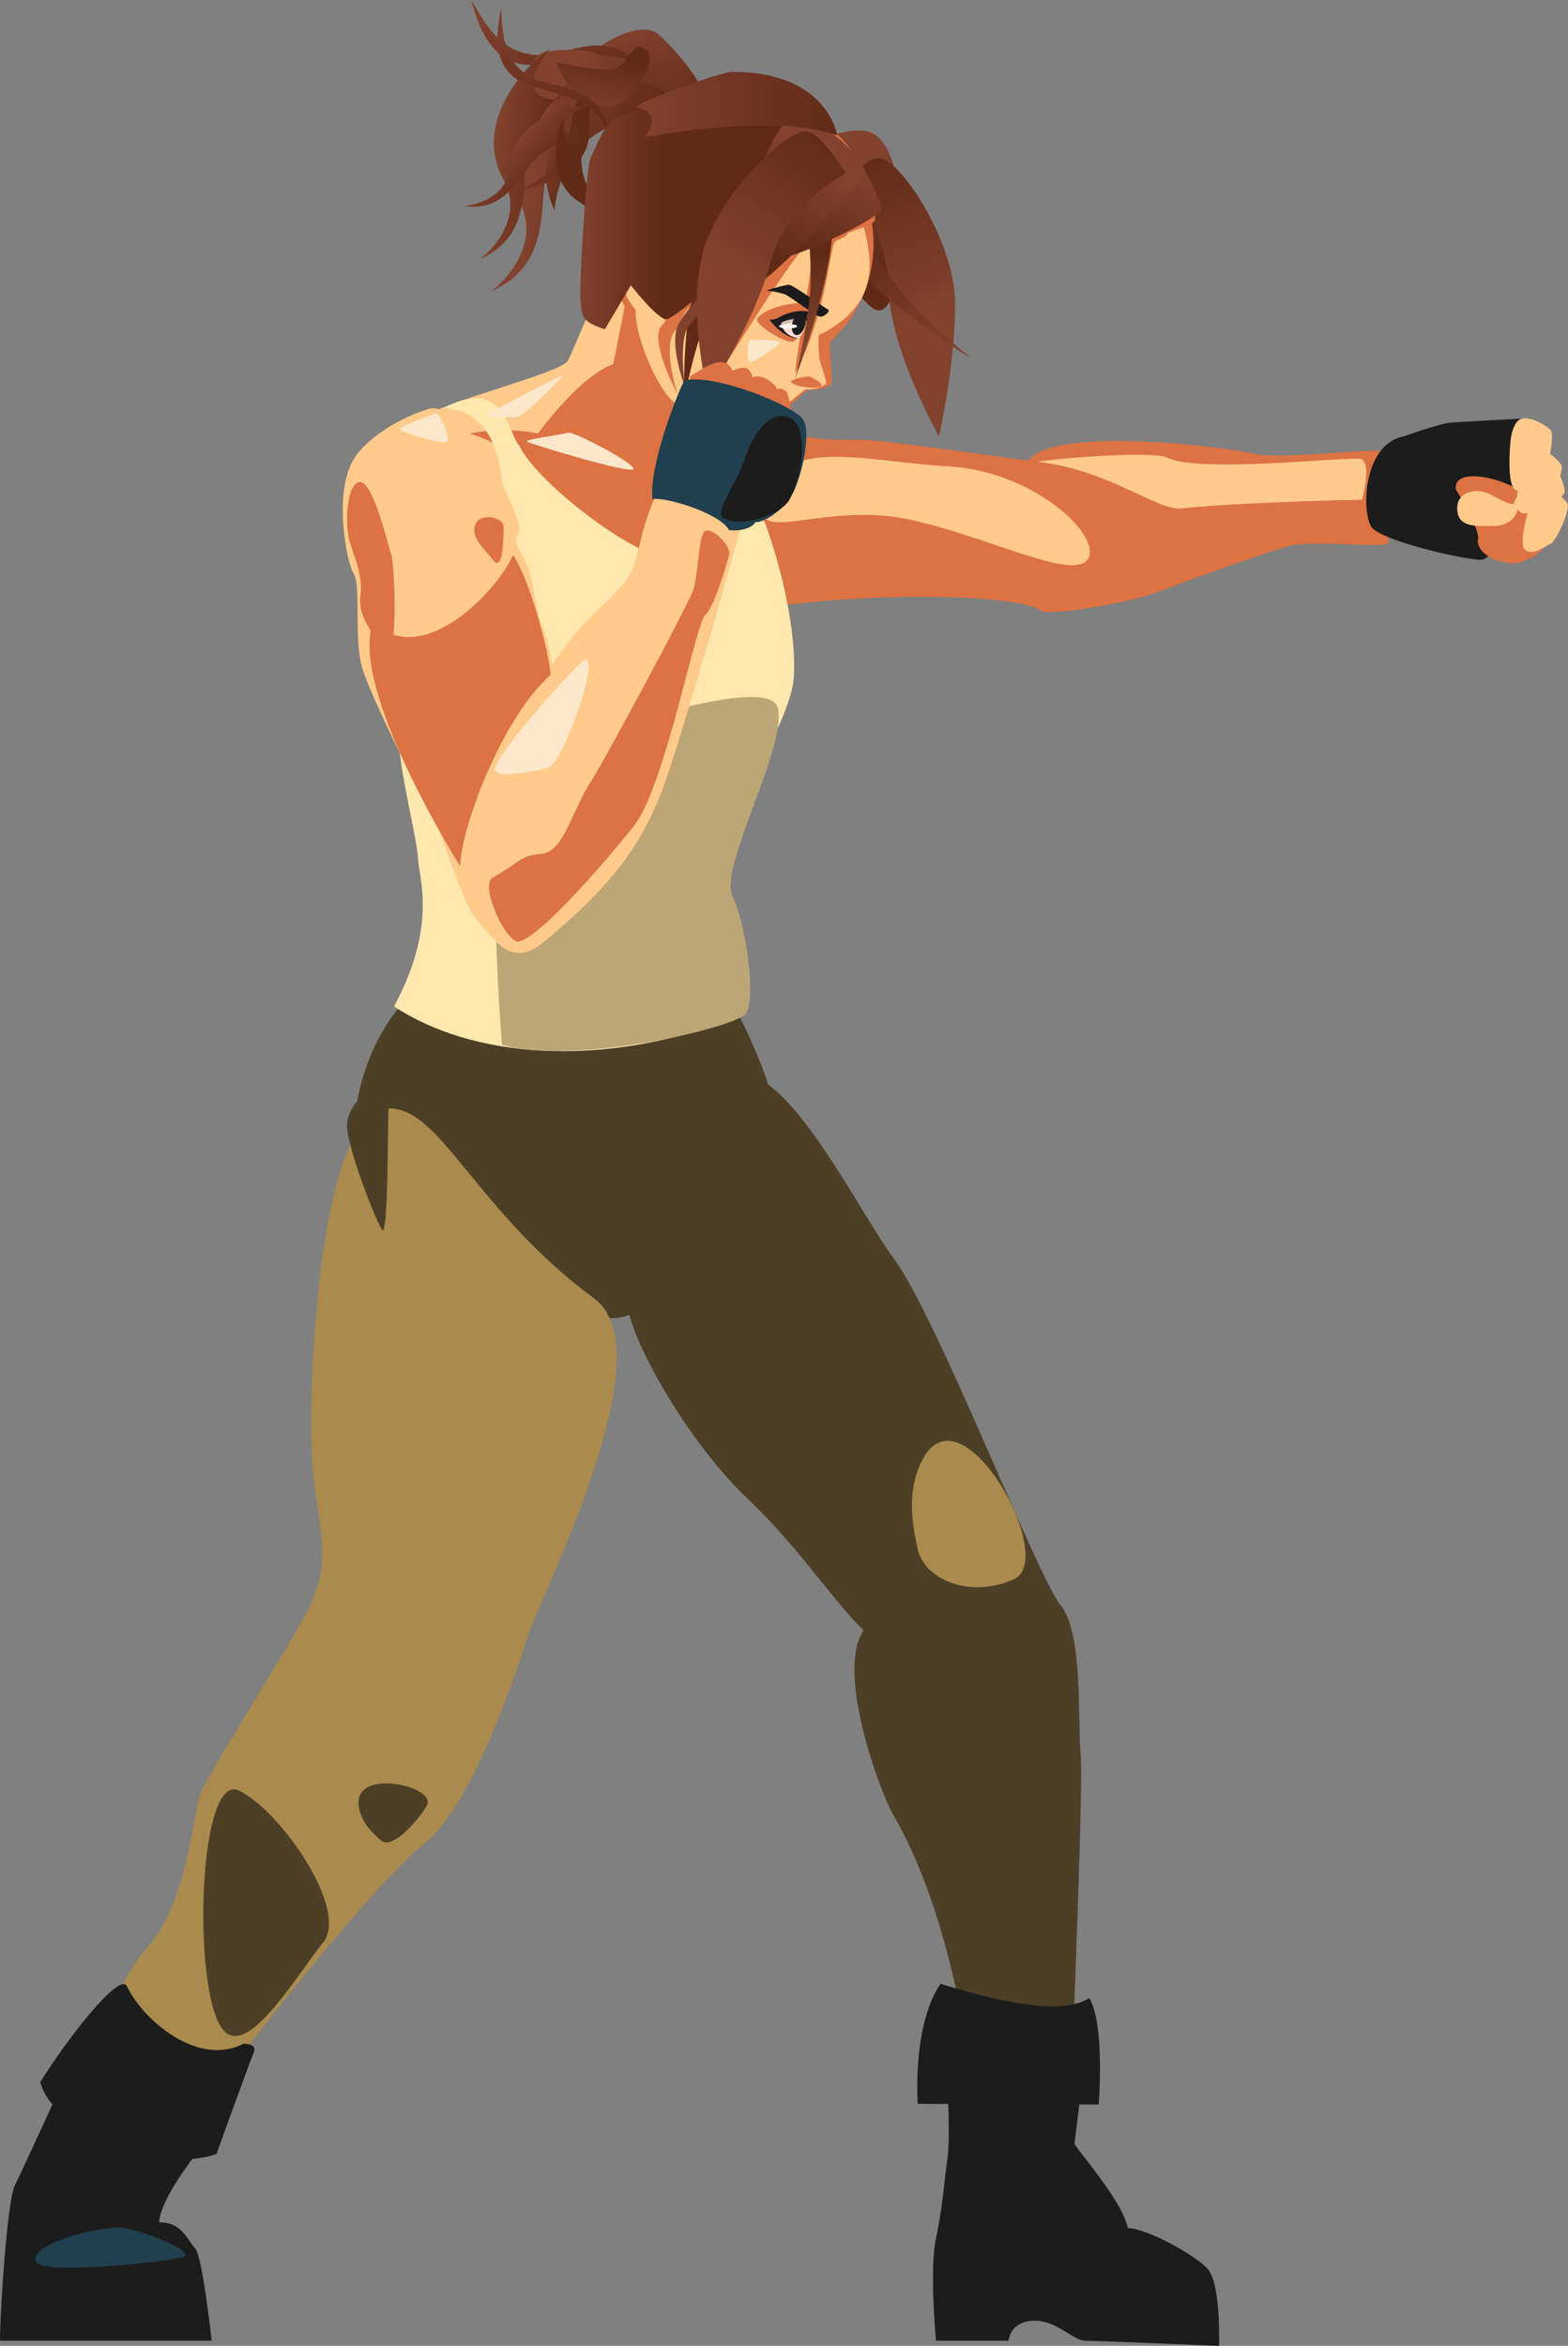 <svg xmlns="http://www.w3.org/2000/svg" xmlns:xlink="http://www.w3.org/1999/xlink" viewBox="0 0 470.31 703.34">
  <rect x="0" y="0" width="470.31" height="703.34" fill="#808080" stroke="none"/>
  <defs>
    <linearGradient id="linear-gradient" x1="-1087.96" y1="615.85" x2="-1055.79" y2="615.85" gradientTransform="matrix(0.23, 0.97, 0.97, -0.23, -165.2, 1206.25)" gradientUnits="userSpaceOnUse">
      <stop offset="0" stop-color="#82422e"/>
      <stop offset="1" stop-color="#602a17"/>
    </linearGradient>
    <linearGradient id="linear-gradient-2" x1="-1051.91" y1="1628.21" x2="-1019.74" y2="1628.21" gradientTransform="matrix(0.8, 0.61, 0.61, -0.8, 15.63, 1964.79)" xlink:href="#linear-gradient"/>
    <linearGradient id="linear-gradient-3" x1="-551.31" y1="2245.27" x2="-530.82" y2="2245.27" gradientTransform="matrix(0.99, 0.12, 0.12, -0.99, 435.38, 2344.72)" xlink:href="#linear-gradient"/>
    <linearGradient id="linear-gradient-4" x1="-1181.15" y1="1085.29" x2="-1132.93" y2="1085.29" gradientTransform="matrix(0.51, 0.86, 0.86, -0.51, -173.26, 1561.56)" xlink:href="#linear-gradient"/>
    <linearGradient id="linear-gradient-5" x1="-221.13" y1="2423.84" x2="-184.07" y2="2423.84" gradientTransform="matrix(0.99, -0.13, -0.13, -0.99, 673.52, 2419.12)" xlink:href="#linear-gradient"/>
    <linearGradient id="linear-gradient-6" x1="-890.66" y1="1918.84" x2="-869.52" y2="1918.84" gradientTransform="matrix(0.9, 0.43, 0.43, -0.9, 147.29, 2137.82)" xlink:href="#linear-gradient"/>
    <linearGradient id="linear-gradient-7" x1="1517.65" y1="4.2" x2="1537.31" y2="4.2" gradientTransform="translate(-159.46 1515.46) rotate(-77.35)" xlink:href="#linear-gradient"/>
    <linearGradient id="linear-gradient-8" x1="-541.97" y1="2228.07" x2="-524.19" y2="2228.07" gradientTransform="matrix(0.99, 0.11, 0.11, -0.99, 438.71, 2319.95)" xlink:href="#linear-gradient"/>
    <linearGradient id="linear-gradient-9" x1="-1049.46" y1="1553.23" x2="-1036.47" y2="1553.23" gradientTransform="matrix(0.77, 0.64, 0.64, -0.77, -32.18, 1910.8)" xlink:href="#linear-gradient"/>
    <linearGradient id="linear-gradient-10" x1="212.45" y1="2504.1" x2="223.72" y2="2504.1" gradientTransform="matrix(0.91, -0.41, -0.41, -0.91, 991.94, 2431.98)" xlink:href="#linear-gradient"/>
    <linearGradient id="linear-gradient-11" x1="-1013.72" y1="358.63" x2="-971.88" y2="358.63" gradientTransform="matrix(0.07, 1, 1, -0.07, -123.73, 1037.52)" xlink:href="#linear-gradient"/>
    <linearGradient id="linear-gradient-12" x1="1802.07" y1="1844.91" x2="1780.34" y2="1823.18" gradientTransform="translate(1134.17 2476.82) rotate(-155.75)" xlink:href="#linear-gradient"/>
    <linearGradient id="linear-gradient-13" x1="1810.3" y1="1823.88" x2="1786.71" y2="1800.29" gradientTransform="matrix(-0.9, -0.43, 0.43, -0.9, 1096.79, 2468.9)" xlink:href="#linear-gradient"/>
    <linearGradient id="linear-gradient-14" x1="1757.91" y1="1819.73" x2="1796.25" y2="1858.07" gradientTransform="translate(1134.17 2476.82) rotate(-155.75)" xlink:href="#linear-gradient"/>
    <linearGradient id="linear-gradient-15" x1="537.51" y1="2483.78" x2="537.51" y2="2528.33" gradientTransform="matrix(0.84, -0.54, -0.54, -0.84, 1173.01, 2485.16)" xlink:href="#linear-gradient"/>
    <linearGradient id="linear-gradient-16" x1="-391.66" y1="2328.16" x2="-364.99" y2="2328.16" gradientTransform="matrix(1, 0, 0, -1, 564, 2389.59)" xlink:href="#linear-gradient"/>
    <linearGradient id="linear-gradient-17" x1="1219.48" y1="2284.25" x2="1237.31" y2="2302.08" gradientTransform="matrix(0.47, -0.88, -0.88, -0.47, 1680.27, 2249.78)" xlink:href="#linear-gradient"/>
    <linearGradient id="linear-gradient-18" x1="-24.62" y1="2459.52" x2="-46.35" y2="2437.78" gradientTransform="matrix(0.98, -0.2, -0.2, -0.98, 774.31, 2455.94)" xlink:href="#linear-gradient"/>
    <linearGradient id="linear-gradient-19" x1="1965.62" y1="837.63" x2="1941.27" y2="813.28" gradientTransform="translate(268.21 2199.92) rotate(-114.25)" xlink:href="#linear-gradient"/>
    <linearGradient id="linear-gradient-20" x1="1924.32" y1="861.16" x2="1960.99" y2="897.82" gradientTransform="matrix(-0.43, -0.9, 0.9, -0.43, 265.11, 2202.22)" xlink:href="#linear-gradient"/>
    <linearGradient id="linear-gradient-21" x1="-35.32" y1="2464.72" x2="-59" y2="2441.04" gradientTransform="matrix(0.98, -0.2, -0.2, -0.98, 774.31, 2455.94)" xlink:href="#linear-gradient"/>
    <linearGradient id="linear-gradient-22" x1="-68.23" y1="2434.72" x2="-30.97" y2="2471.98" gradientTransform="matrix(0.98, -0.2, -0.2, -0.98, 774.31, 2455.94)" xlink:href="#linear-gradient"/>
    <linearGradient id="linear-gradient-23" x1="-373.05" y1="2358.22" x2="-312.89" y2="2358.22" gradientTransform="matrix(1, 0, 0, -1, 564, 2389.59)" xlink:href="#linear-gradient"/>
  </defs>
  <title>left2</title>
  <g id="Layer_2" data-name="Layer 2">
    <g id="Layer_1-2" data-name="Layer 1">
      <g id="left2">
        <path id="pelvis" d="M220.08,301.72c-3.21-5-.33-12.35-42.33-12.25-19.5,0-25,.77-38,.77s-29.5,17.48-33,42.55,56,62.43,77.14,62.43,46.36-61,47.44-64.5S223.28,306.73,220.08,301.72Z" fill="#4c3f26"/>
        <path id="pants_leg_l" data-name="pants leg l" d="M324.16,526.46c-1-10.8.87-36.83-6.13-45.33s-37-86.38-50-103.88-39.61-74.79-55.34-48.52c-10.7,17.89-27.41,52.56-23.91,65.57s19.12,39.6,35.58,55.16C239.65,464,250,480.13,259,488.8c-8.5,13,5.4,49.21,8.66,54.85,8,13.81,15.59,33.15,21.59,64.65s0,54.5,0,54.5h30.5S325.16,537.27,324.16,526.46Z" fill="#4c3f26"/>
        <path id="pants_thigh_highlight_l" data-name="pants thigh highlight l" d="M276.66,437.72c-4.65,9-3.25,18.57-1.33,27s14.94,14.79,28.67,8.85S288.43,414.84,276.66,437.72Z" fill="#aa8b4d"/>
        <path id="shoe_rim_l" data-name="shoe rim l" d="M326.73,599.07c-8.7,5.55-28.26.73-44.65-4.27-8.61,12.91-6.8,36-6.8,36l54.26.2S331.49,607.12,326.73,599.07Z" fill="#1c1c1c"/>
        <path id="shoe_l" data-name="shoe l" d="M362,680c-4.34-4.33-17.71-11.66-23.71-12-1.67-8.33-16.11-24.37-16-25.31l3-24.25L284.14,625s1,15.54,0,22.54-1.41,14.29-3.41,23.62,0,30.67,0,30.67h21.78s.33-5.67,7.33-6,12,6,15.67,6,40.13,1.54,40.13,1.54S366.33,684.34,362,680Z" fill="#1c1c1c"/>
        <path id="pants_leg_r" data-name="pants leg r" d="M178.19,389.3c-34.57-25.5-45.48-55.81-60.5-56.93-19-1.43-23.86,59.26-24.36,92.26s9,39.87-2,60c-7.52,13.77-29,47.22-31.25,53.35S56.33,570.8,43.83,584.3,6.75,665.8,6.75,665.8h34c7-22.5,71.41-101.5,85.91-112.5s27.64-50.17,31.64-62.67S200,405.34,178.19,389.3Z" fill="#aa8b4d"/>
        <path id="pants_calf_shadow_r" data-name="pants calf shadow r" d="M71.63,536.84c-12.55-6-14.2,64-3.95,72.53,7.58,6.31,21.43-17.26,29.27-27S84.17,542.88,71.63,536.84Z" fill="#4c3f26"/>
        <path id="pants_shin_shadow_r" data-name="pants shin shadow r" d="M107.6,541.52c.67,4.67,3.67,7.67,6.67,10.33s10-4.41,13.67-10.33S105.92,529.73,107.6,541.52Z" fill="#4c3f26"/>
        <path id="pants_thigh_shadow_r" data-name="pants thigh shadow r" d="M104.17,339.05c1.47,8.67,7.74,24.87,10.26,29.48s1.44-41,2.59-44.36S102.57,329.53,104.17,339.05Z" fill="#4c3f26"/>
        <path id="shoe_r" data-name="shoe r" d="M47.75,666.3c.5-9.75,19.75-31,19.75-31l-45.5-18s-15.32,33.51-17.57,38S0,693.08,0,701.8H63.48s-2.75-25.5-5-27.75S54.75,666.3,47.75,666.3Z" fill="#1c1c1c"/>
        <path id="shoe_rim_r" data-name="shoe rim r" d="M73,612.78c-13.54,7-29.91-6.86-34.93-17.22-2.29-4.72-18.86,17.18-26,28.72,4,15.18,36.21,27.71,52.86,21.53,0,0,9.84-27.3,11.14-30.27S73,612.78,73,612.78Z" fill="#1c1c1c"/>
        <path id="shoe_highlight_r" data-name="shoe highlight r" d="M37.33,668.05c-6.67-1-28.75,4.63-26.58,10,1.75,4.33,40.25,0,44.25-1.33S44,669.05,37.33,668.05Z" fill="#203f4f"/>
        <path id="arm_shadow_l" data-name="arm shadow l" d="M416.66,135.85c-1.87-2.43-31,2.33-40.35.2s-60-8.41-67.84,2c-3.5-.12-44.52-6.63-52.66-6.21-21.4,1.11-37-11-53.18,4.28-4.36,4.12-7.54,23.56-8.12,32.21-.79,11.63,14.81,16.11,41.43,13,37.8-4.36,71.56-2.2,76.4,1.83,2,1.62,26.14-2.25,35-5.7,9.74-3.78,33.21-12.07,38.5-13.57,8-2.27,30.57.86,30.54-1.19S418.54,138.28,416.66,135.85Z" fill="#dd7243"/>
        <path id="arm2_l" data-name="arm2 l" d="M284.41,139.82c-25.5-1.37-52.5-10.3-55.5,12.67-1.3,10,20-2.12,44.5,3.42s49,18.54,53,11.54S309.91,141.19,284.41,139.82Z" fill="#ffca8a"/>
        <path id="arm_l" data-name="arm l" d="M408,137.58c-3.67-.72-48.59,4.37-57.84-.35-4-2-30.75-.1-39,1.22,21.75,2.5,35.92,14.77,43.25,14,19-2,54.14-2.62,54.14-2.62S411.68,138.31,408,137.58Z" fill="#ffca8a"/>
        <path id="glove_shadow_l" data-name="glove shadow l" d="M435.47,126.67c-3.53.21-14.52,4.18-14.52,4.18-12.5,2.43-12.73,24.2-9.19,27.64s22.9,8.47,31.92,9.36,13-42.37,13-42.37S439,126.45,435.47,126.67Z" fill="#1c1c1c"/>
        <path id="palm_shadow_l" data-name="palm shadow l" d="M436.72,146.83s7.84,12.39,6.49,15.41c.55,5.7,10.18,7.44,12.88,6.36s6.05-2.3,7.87-5.78C471.7,148,434.9,136.32,436.72,146.83Z" fill="#dd7243"/>
        <path id="index_l" data-name="index l" d="M465.17,129.05c-1.16-1.48-7-4.85-9.45-3.21S453,133,453,133s-1.22,12.62,1.68,14,5.92-2.37,7.73-3.73S466.33,130.53,465.17,129.05Z" fill="#ffca8a"/>
        <path id="middle_l" data-name="middle l" d="M468.4,139.54c-.75-1.53-5.3-5.63-7.75-4.63s-3.79,5.75-3.79,5.75-3.48,10.92-1.19,12.7,5.69-1,7.54-1.82S469.14,141.07,468.4,139.54Z" fill="#ffca8a"/>
        <path id="pinky_l" data-name="pinky l" d="M470.21,151.1c-.75-1.53-5.3-5.63-7.74-4.64s-3.8,5.76-3.8,5.76-3.48,10.92-1.19,12.7,5.69-1,7.55-1.82S471,152.63,470.21,151.1Z" fill="#ffca8a"/>
        <path id="ring_l" data-name="ring l" d="M465.9,140.84c-2.16-.39-5.25,2.36-5.25,2.36s-7.33,6.14-6.51,8.42,4.44,1.87,6.13,2.09,8.86-4.73,9-6.14S468.07,141.23,465.9,140.84Z" fill="#ffca8a"/>
        <path id="thumb_l" data-name="thumb l" d="M453.77,151.12c-2.92,0-6.62-3.89-10.73-3.89-4.37,0-6.63,2.81-5.8,6.67s4.82,4,11.24,3.79S456.69,151.09,453.77,151.12Z" fill="#ffca8a"/>
        <path id="shirt_back" data-name="shirt back" d="M117,150.73c-6.57,2.75-8.11,20.35-7.55,38.17s40.3,71.15,43.42,61.82S133.66,143.74,117,150.73Z" fill="#bca675"/>
        <path id="torso_skin" data-name="torso skin" d="M223,51.8H176.77l2.17,36.31s-6.57,15.94-8.57,19.94-38.73,12.46-45,18-12,79-2.49,101.21S210.05,244.54,217,235s8-45.3,2.64-57.42-32-46.17-32-46.17L223,106.85Z" fill="#ffca8a"/>
        <path id="torso_shadow" data-name="torso shadow" d="M221.31,138.74c-2.5-3.5-16.65-6-16.65-6-.25-5.25,8.29-10.51,8.29-10.51L191.12,72.47s-5.75,30.25-7.25,36.75c-10,3.5-22.49,20.75-22.49,20.75a54,54,0,0,0-20.5,0c30.49,10,34.24,36.75,31.24,56.25-4-15.75-29.24-15.75-31.24,0s5.5,46.37,46.37,46.37S223.81,142.24,221.31,138.74Z" fill="#dd7243"/>
        <path id="shirt_torso" data-name="shirt torso" d="M219.69,136c2.75,5.5-10.22,30.64-19.4,31.05s-38.83-21.73-44.58-33.48c-3.5-3.75-4.05-20.88-22.5-11.32,24,2.51,16,35.48,19.12,64.79,3.12,29.54-13.37,43-33.23,30,.62,14.64,5.9,33.66,6.23,40s5.93,20.38-7.14,44.72c23.22,15.33,61.43,18.66,100.77,4,0,0-9.34-28.67-11.34-36.67s29.82-48.25,30.54-66.83S230.69,153.76,219.69,136Z" fill="#ffe8ae"/>
        <path id="shirt_abs_shadow" data-name="shirt abs shadow" d="M233.33,212.38c-2.6-12-66.67,11.44-78.12,14.78s-4.65,86.13-4.65,86.13c22.55,6.21,69.76-5.24,73.06-9.24s.23-26.85-3.93-35.35S235.93,224.39,233.33,212.38Z" fill="#bca675"/>
        <path id="hair_tail11" data-name="hair tail11" d="M197.48,10.3c-6.78-6.08-29.88,8.19-34.15,25.34,0,0,13.93-15.45,31.65-8,6.15,2.59,8.36,12.2,13,10.33C219.18,33.41,204.26,16.38,197.48,10.3Z" fill="url(#linear-gradient)"/>
        <path id="hair_tail10" data-name="hair tail10" d="M176.82,21.91c-9.1-.43-18,25.21-10.5,41.2,0,0,1.05-20.77,19.51-26.16,6.4-1.88,14.18,4.19,16.56-.16C208.23,26.15,185.91,22.35,176.82,21.91Z" fill="url(#linear-gradient-2)"/>
        <path id="hair_tail9" data-name="hair tail9" d="M171.72,14.94C161.31,22,145.5,41.4,155.5,59.84c8.33,15.34-8.1,27.49-8.1,27.49,20.63-9.39,12.46-29.49,18.29-42.65,4.78-10.79,7.67-12.15,8.56-12.29C172.08,32.39,158.58,31.73,171.72,14.94Z" fill="url(#linear-gradient-3)"/>
        <path id="hair_tail8" data-name="hair tail8" d="M162.47,16.5C150,16.94,145,6,141.36,0c4.26,16.93,12,19.76,19,19.45s25.87-8.07,35.73,4.1C183.48,7.21,172.81,15.88,162.47,16.5Z" fill="url(#linear-gradient-4)"/>
        <path id="hair_tail7" data-name="hair tail7" d="M169.85,43.36c-3.52,8.92-12.17,13.71-17.52,14.38,16.48-2.57,21.72-8.59,23.67-13.64s-2.46-19.1,9.14-22.27C169.75,25.71,172.59,35.89,169.85,43.36Z" fill="url(#linear-gradient-5)"/>
        <path id="hair_tail6" data-name="hair tail6" d="M163.73,15.49C158,16.45,154.42,31,161.3,40c0,0,6.41-14.15,10.12-16.31s9.47.72,10.39-2.34C184,13.92,169.5,14.54,163.73,15.49Z" fill="url(#linear-gradient-6)"/>
        <path id="hair_tail5" data-name="hair tail5" d="M192.37,14.17c-2.76-1.06-3.93,4.82-7.62,6.31S167,18.64,167,18.64c2.73,10.2,15.45,15.89,19.43,12.18S199.14,16.78,192.37,14.17Z" fill="url(#linear-gradient-7)"/>
        <path id="hair_tail4" data-name="hair tail4" d="M164.77,14.76c-9,6.2-22.59,23.11-13.81,39,7.31,13.25-6.87,23.89-6.87,23.89C161.93,69.43,154.73,52,159.71,40.6c4.08-9.39,6.59-10.59,7.36-10.71C165.18,29.9,153.47,29.4,164.77,14.76Z" fill="url(#linear-gradient-8)"/>
        <path id="hair_tail3" data-name="hair tail3" d="M176.86,31.52c-8,.21-23,5.13-24,18.38-.82,11-13.73,11.88-13.73,11.88,14.21,2.06,16.73-11.45,24.35-16.47,6.27-4.13,8.27-3.84,8.78-3.61C171.09,41,164.09,36,176.86,31.52Z" fill="url(#linear-gradient-9)"/>
        <path id="hair_tail2" data-name="hair tail2" d="M174.61,50.72c-.78-6.47.22-7.91.6-8.22-1,.61-7.6,4.1-6.1-7.53-2.93,6.26-5,19.86,4.94,25.77,8.23,4.91,3.88,15.26,3.88,15.26C185.05,65.78,175.54,58.57,174.61,50.72Z" fill="url(#linear-gradient-10)"/>
        <path id="hair_tail" data-name="hair tail" d="M160.2,23.58c-9.82-4.54-9.47-15-9.88-21-3.32,14.77,1.54,20,7.11,22.5s23.18,3.88,26,17.16C180.1,24.61,168.45,27.14,160.2,23.58Z" fill="url(#linear-gradient-11)"/>
        <path id="hair_side4_l" data-name="hair side4 l" d="M255.63,49c-7.63,2-16.34,14.48-16.57,16.49s18.68,18,27.49,21.57S265,46.7,255.63,49Z" fill="url(#linear-gradient-12)"/>
        <path id="hair_side3_l" data-name="hair side3 l" d="M262.09,40.15c-6.91-3.93-23.7,4.27-26,9.17-.86,1.83,17.86,38.3,26,43.28C271.78,98.58,274.5,47.21,262.09,40.15Z" fill="url(#linear-gradient-13)"/>
        <path id="hair_side2_l" data-name="hair side2 l" d="M263.78,47.35c-3.91-.27-9.2,6.78-9.2,6.78s11.42,14.69,12,32.93,15.06,43.77,15.06,43.77,4.91-21.37,4.84-39.94S270,47.77,263.78,47.35Z" fill="url(#linear-gradient-14)"/>
        <path id="hair_side_l" data-name="hair side l" d="M271.57,89c-7.17-8.32-16.13-24.18-16.13-24.18s-2.38,8.44-1.29,11.69,12.35,15.13,37.17,31C291.32,107.49,278.74,97.3,271.57,89Z" fill="url(#linear-gradient-15)"/>
        <path id="face_shadow" data-name="face shadow" d="M262,73.12a39.69,39.69,0,1,0-69.49,26.2c-.27,8.09,1.21,17.72,6.42,22.23,8.66,7.5,20.67,13.17,23.38,11.83s19.79-16.5,19.79-16.5a14.34,14.34,0,0,0,7-1.38c.83-.5,0-7.62-.19-10.45a9.65,9.65,0,0,1,.31-2.78A39.57,39.57,0,0,0,262,73.12Z" fill="#dd7243"/>
        <path id="face" d="M260.72,77c-1.87-20.12-15.45-37-35.62-37.45a36.53,36.53,0,0,0-37.42,35.62h0c-.23,9.24-2.5,11.19,3,17.76-.43,7.43,6.21,22.9,10.91,27.17,7.8,7.1,18.71,12.58,21.24,11.42s18.58-14.74,18.58-14.74a11.06,11.06,0,0,0,6.25-1.56c.78-.44-1.87-6.18-2-8.8a43.18,43.18,0,0,1-.08-5.91C255.56,95.6,261.79,88.4,260.72,77Z" fill="#ffca8a"/>
        <path id="face_shadow_r" data-name="face shadow r" d="M259.67,53.94c-.16-5.43-12.61-21.43-20.12-18.84-1.41.49-3.12,2-5,4.3-9,4.35-21.73,14.56-26.22,22.43-5.12,9-5.19,31.44-9.65,35.54s4.63,21,4.63,21-5.19-15.31-.44-19.61c.77-.7,3-8.59,6.13-6.67-1.39,5.52,1.75,1.31,1.28,3.72-3,2.63,4.23,15.32,3,20.49,4.58-7.5,23.42-38.13,29.4-43.83,3.32-3.17-3.17,29-4.19,39.41,9.52-17.92,10.32-37.56,12-39.41.7-.81,3.35-1.1,3.83-2.65,4.57-1.54,7.88-3,8.09-3.69C262.76,65,261.8,59.35,259.67,53.94Zm-28,24.86-1.52.73,2.3-3.47.91-.61c1.85-.25,3.88-.61,6-1.06-2.66,1.67-5.36,3.22-7.7,4.41Z" fill="#dd7243"/>
        <path id="face_nose_shadow" data-name="face nose shadow" d="M243.35,113.1c-1.2-.76-6.91.87-6,1.59,2.12,1.75,8.9,1.92,9,.93S244.55,113.85,243.35,113.1Z" fill="#dd7243"/>
        <path id="face_toplip_shadow" data-name="face toplip shadow" d="M232.88,120.23s-5.62.17-8.06-.86a11.51,11.51,0,0,0,5.24,1.94c.32.13,2.46,2,2.46,2s2.88-.71,3.1-1.86S233.35,120.91,232.88,120.23Z" fill="#dd7243"/>
        <path id="face_chin_shadow" data-name="face chin shadow" d="M226.07,122.81c-1.4.34-1.18,3-.41,3.81s4.86,0,4.82-.83S227.4,122.48,226.07,122.81Z" fill="#dd7243"/>
        <path id="face_eye_shadow_r" data-name="face eye shadow r" d="M245.8,91.44c-1.17-1.35-14.72-.94-18.59,4-1.43,1.83,9.21,8,10.83,6.91S247,92.79,245.8,91.44Z" fill="#dd7243"/>
        <path id="eye_white_r" data-name="eye white r" d="M240.41,94.93c-1.6-.76-6.78.77-6.53,1.55s.67,4.22,5.69,5C241.22,99.72,242.77,96.05,240.41,94.93Z" fill="#f9dacf"/>
        <path id="eye_shadow_r" data-name="eye shadow r" d="M241.06,93.8s-6.62.78-7.95,2l.76,2c1.51-.85,5.12-1.78,6.42-1.46S241.06,93.8,241.06,93.8Z" fill="#d1bbb4"/>
        <path id="eye_lash_r" data-name="eye lash r" d="M243.14,93.75c-2.6-1.33-7.6.17-9.59,1.47a4.48,4.48,0,0,1-2.75.59s3.9,5.7,8.93,5.7c-5.28-.85-5.44-4.73-5.44-4.73a9.16,9.16,0,0,1,5.36-1.09c2.86.21,3.38,1,3.47,1.16A5.66,5.66,0,0,0,242,95S241.84,94.36,243.14,93.75Z" fill="#1c1c1c"/>
        <path id="eye_iris_r" data-name="eye iris r" d="M241.43,97.75c-.51,1.77-1.76,3-2.79,2.66s-1.45-2-.93-3.75,1.76-3,2.79-2.65S242,96,241.43,97.75Z" fill="#1c1c1c"/>
        <path id="eye_reflection_r" data-name="eye reflection r" d="M239.13,97.81c0,.37-1.23.66-2.75.66s-2.75-.29-2.75-.66,1.23-.65,2.75-.65S239.13,97.45,239.13,97.81Z" fill="#fcf7f5"/>
        <path id="brow_r" data-name="brow r" d="M248.46,92.86c-.67-.25-10.5-7.38-11.75-7.46s-6.89,1.71-6.89,1.71a26.78,26.78,0,0,1,5.47,1.09c1.59.55,9.42,6.66,10.75,6.75S249.13,93.11,248.46,92.86Z" fill="#1c1c1c"/>
        <path id="hair_back" data-name="hair back" d="M248.29,44.92c-1.65-6.55-24.47-18.38-29.46-20.54S187,35.1,184.6,35.43s-6.3,9.17-7.55,12.21-3.36,37.57-2.94,42.24,0,6.5,7.3,8.85l7.82-13.19s6.52,8.5,10.15,10.17S249.94,51.47,248.29,44.92Z" fill="url(#linear-gradient-16)"/>
        <path id="hair_side6_r" data-name="hair side6 r" d="M238.55,113.45c10.13-27.66,11.88-43.94,10.78-47.18s-8.1-8.51-8.1-8.51,2.48,18,1.82,29S238.55,113.45,238.55,113.45Z" fill="url(#linear-gradient-17)"/>
        <path id="hair_side5_r" data-name="hair side5 r" d="M251.8,43.18c-8.59-4.36-28.5,36.16-19.12,34.63s31.39-12.88,31.61-14.9S258.83,46.76,251.8,43.18Z" fill="url(#linear-gradient-18)"/>
        <path id="hair_side4_r" data-name="hair side4 r" d="M226.83,54.36S210.59,80.5,207.69,89.48s-2.55,31.1-2.55,31.1C210.47,90.8,219.57,78.5,237,57.82Z" fill="url(#linear-gradient-19)"/>
        <path id="hair_side3_r" data-name="hair side3 r" d="M239.28,36l-7.7,4.77s-1.25,16.67-6.05,27.29-20.94,24.47-22.62,30.66,2.5,17.2,2.5,17.2-1.47-10.28.17-16.12S225.75,82,231.44,73.4,240.67,45.13,239.28,36Z" fill="url(#linear-gradient-20)"/>
        <path id="hair_side2_r" data-name="hair side2 r" d="M236.4,36.3c-8.4,4.7-21.14,54.77-12.4,51s35.91-33.88,35.5-35.87C258.39,46.09,243.35,32.45,236.4,36.3Z" fill="url(#linear-gradient-21)"/>
        <path id="hair_side_r" data-name="hair side r" d="M242.34,39.4c-6.18-1-27.6,19.31-31.8,37.4s1.79,41.2,1.79,41.2,14.16-21.65,18.75-39.31S253.76,52,253.76,52,246.21,40,242.34,39.4Z" fill="url(#linear-gradient-22)"/>
        <path id="hair_top" data-name="hair top" d="M219.66,21.54c-3.51,0-31.95,10.1-28.4,10.78,7.94,1.52,2.12,8.88,2.12,8.88s38-7.66,57.73-.62C251.11,40.58,248.33,21.54,219.66,21.54Z" fill="url(#linear-gradient-23)"/>
        <path id="cheek_highlight_r" data-name="cheek highlight r" d="M225.29,101.82c-1.17.06-1.3,5.49-.61,6.62s8.65-4.9,9.18-5.65S227.24,101.71,225.29,101.82Z" fill="#fce7ca"/>
        <path id="neck_highlight_r" data-name="neck highlight r" d="M146,124.26c-1.52.8,7.64,1,9.44.64s12.83-11.18,13.2-12.15S147.39,123.55,146,124.26Z" fill="#fce7ca"/>
        <path id="arm_r" data-name="arm r" d="M198.87,143.89c-8.68,17-6,24.06-12,31.31s-10.75,8.76-21.25,24.07c-1.75-12-3.5-8.93-5.5-21.93s-7.12-12.72-4.62-17.22-16.75-40.75-27-37.5c-11.3,3.59-18.83,9.91-21.8,14.12-7,9.85-2.83,31.82-.58,35.32s-.11,19.83,2.64,28.58,16.49,36.48,19.74,41.23,10,29.5,14.75,34.25,9.69,14.94,20.1,6.12c15.1-12.78,26.87-24,34.91-44.36,5.43-13.76,24.6-81.2,25.61-86.19Z" fill="#ffca8a"/>
        <path id="shoulder_shadow_r" data-name="shoulder shadow r" d="M117.37,166.39c-.88-2.37-5.52-22.93-9.76-21.83-3.37.88-4.19,11.26-3,16.58s4.46,10.91,3.47,17.63,6.13,15.37,8.69,15S118.24,168.77,117.37,166.39Z" fill="#dd7243"/>
        <path id="forearm_shadow_r" data-name="forearm shadow r" d="M211.78,159.08c-2.46.44-2.11,13.32-4,18.23s-26.07,50.15-31.07,57.9S169,255.46,162.5,256s-5.85,2.1-14.75,7.16c-3.59,2,2.7,17,7,19S181,259.25,190.22,247.5s18.39-60.47,21.24-63,6.65-15.9,7.24-18.29S214.25,158.63,211.78,159.08Z" fill="#dd7243"/>
        <path id="arm_shadow_r" data-name="arm shadow r" d="M153.87,166.39c-4.17,10-26.7,34.59-42,20.23-7.29,20,26.15,73.09,26.15,73.09,0-10.17,11.82-43.71,27.19-57.46C164.08,192.7,158.47,173.08,153.87,166.39Z" fill="#dd7243"/>
        <path id="armpit_shadow_r" data-name="armpit shadow r" d="M142.34,158c-.7,3.42,2.7,6.38,5.64,10s3.06-6.8,3.06-10S143.27,153.42,142.34,158Z" fill="#dd7243"/>
        <path id="collar_highlight_r" data-name="collar highlight r" d="M170.45,129.72c-2.55.72-13.37,2-12.37,2.7s31.55,9.94,31.93,8.19S172,129.28,170.45,129.72Z" fill="#fce7ca"/>
        <path id="shoulder_highlight_r" data-name="shoulder highlight r" d="M130.52,124c-2.52.7-11.58,4.3-10.52,5s13.92,4.92,14.3,3.17S132,123.54,130.52,124Z" fill="#fce7ca"/>
        <path id="forearm_highlight_r" data-name="forearm highlight r" d="M173.86,199c-8.3,8.32-23.44,25.8-25.34,31.06-1.35,3.76,10.61,1.42,15.7.24S182.16,190.71,173.86,199Z" fill="#fce7ca"/>
        <path id="index_r" data-name="index r" d="M207.12,112.58c-1.22,3.3,1.95,8.23,4.5,8.61,2.75.42,8.58-8.47,8.25-9.54C217.47,103.88,207.32,113.39,207.12,112.58Z" fill="#dd7243"/>
        <path id="middle_r" data-name="middle r" d="M224.12,110.51c-2.34-1.53-11.32,4.23-11.46,5.35s9.93,5.9,11.33,5C227.28,118.8,226.46,112,224.12,110.51Z" fill="#dd7243"/>
        <path id="ring_r" data-name="ring r" d="M232.6,115.73c-7.86-7.65-10.17,2.43-10.12,2.28-.95,2.63,6.75,10,7.87,9.9S233.78,116.88,232.6,115.73Z" fill="#dd7243"/>
        <path id="pinky_r" data-name="pinky r" d="M235.74,117.28c-3.09-2.37-6.88,1.55-7.5,4.28s7.89,9.15,9,8.9S237.05,118.28,235.74,117.28Z" fill="#dd7243"/>
        <path id="thumb_r" data-name="thumb r" d="M201.36,126.66c-2.47,2.7,1.43,17.34,2.45,17.86s9.92-11.67,9.68-13.81C212.92,125.65,203.83,124,201.36,126.66Z" fill="#dd7243"/>
        <path id="glove_r" data-name="glove r" d="M241,126c-2.46-4.38-26.93-14.14-35.73-11.93-1.67,2.91-10.62,25.11-9.59,35.58,3.46-.77,20.06,4,23,9.29,0,0,5.66.8,8-2.43,1.76.32,6.86-2.45,10.11-6.88S243.48,130.37,241,126Z" fill="#203f4f"/>
        <path id="glove_shadow_r" data-name="glove shadow r" d="M236.4,125.09c-5.61-1.86-10.39,4.53-12.87,12.17s-9.46,16.21-6.57,18.05c5.15,3.28,17.7-1.1,19.94-5.69C242,139.12,241.84,126.89,236.4,125.09Z" fill="#1c1c1c"/>
      </g>
    </g>
  </g>
</svg>
